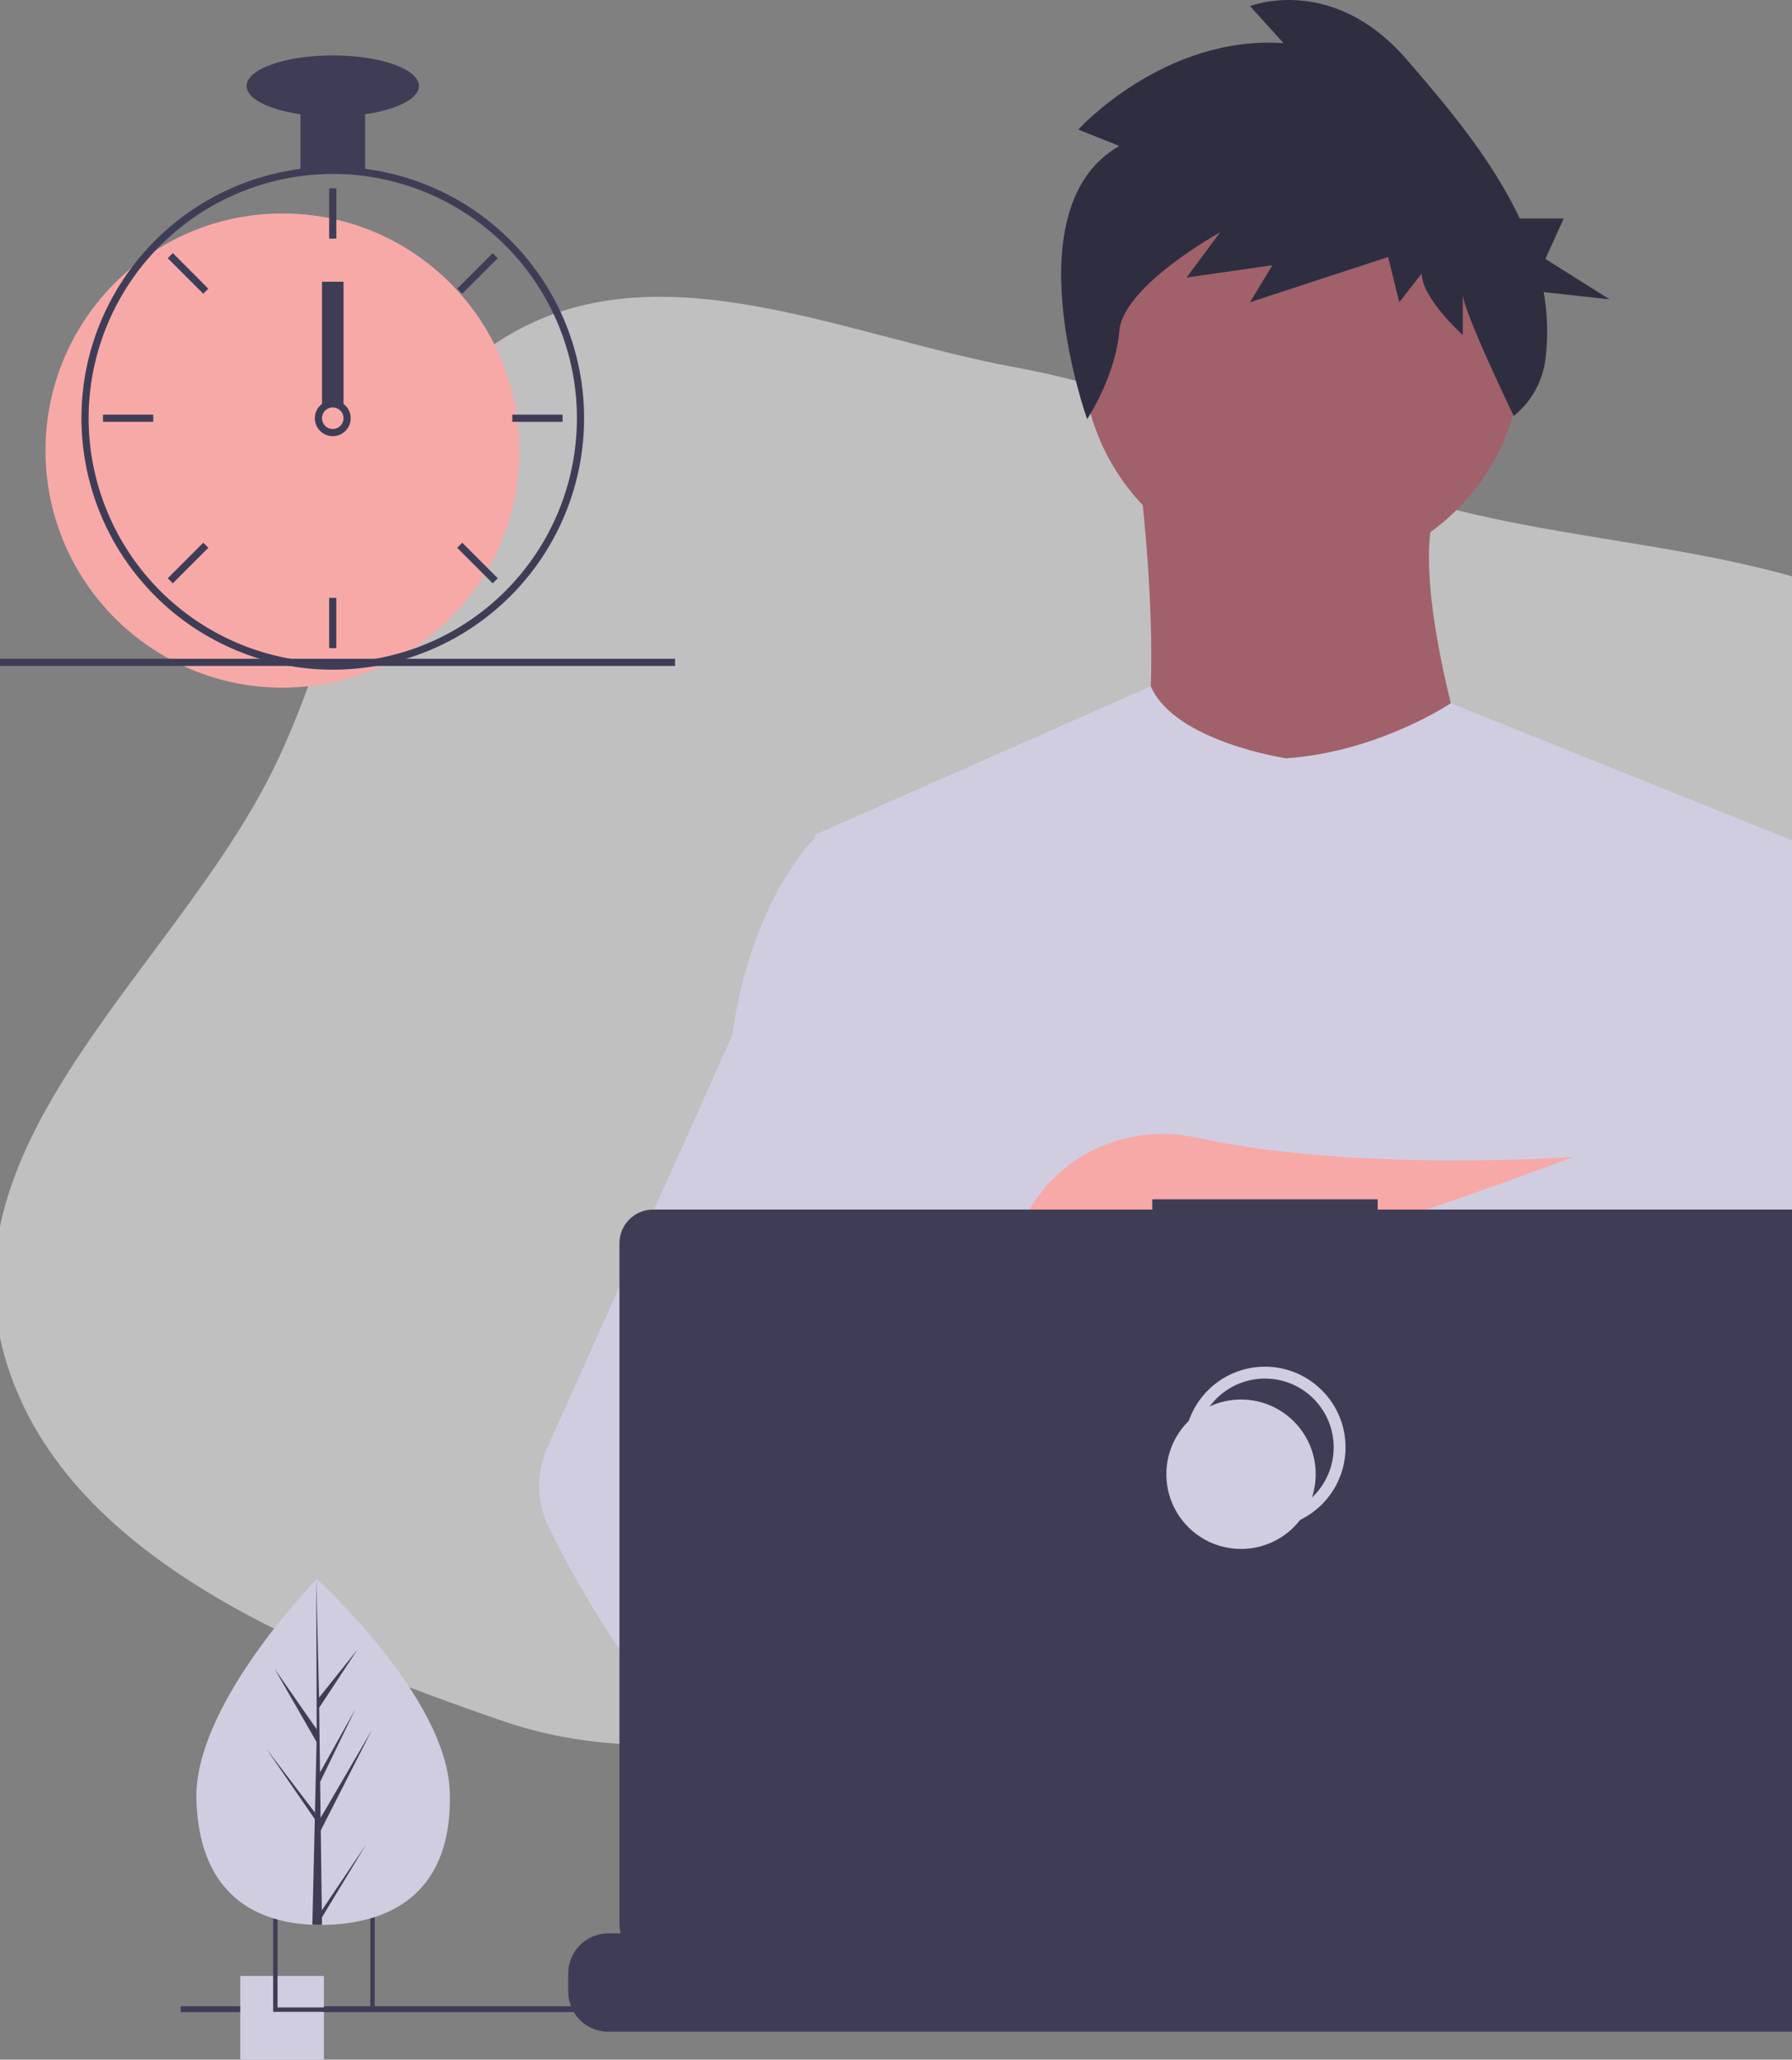 <svg width="302" height="347" viewBox="0 0 302 347" fill="none" xmlns="http://www.w3.org/2000/svg">
<rect x="0" y="0" width="302" height="347" fill="#808080" stroke="none"/>
<g clip-path="url(#clip0_253_870)">
<path fill-rule="evenodd" clip-rule="evenodd" d="M171.126 285.708C141.789 289.538 112.591 299.59 84.639 289.918C50.549 278.122 8.842 261.535 0.274 226.589C-8.362 191.371 29.152 162.926 45.568 130.576C58.788 104.524 61.287 69.804 86.961 55.759C112.24 41.93 142.768 56.681 171.126 61.891C193.874 66.07 213.497 75.659 235.414 83.033C270.079 94.698 313.064 89.78 336.715 117.609C363.053 148.599 384.722 198.949 363.286 233.491C340.648 269.973 284.1 258.016 242.584 269.298C218.409 275.867 195.97 282.464 171.126 285.708Z" fill="white" fill-opacity="0.5"/>
<path d="M219.427 96.636C239.87 96.636 256.443 80.06 256.443 59.613C256.443 39.166 239.87 22.59 219.427 22.59C198.984 22.59 182.412 39.166 182.412 59.613C182.412 80.06 198.984 96.636 219.427 96.636Z" fill="#A0616A"/>
<path d="M191.8 78.124C191.8 78.124 198.774 130.708 188.044 136.61C177.315 142.512 251.883 143.049 251.883 143.049C251.883 143.049 235.253 97.441 242.763 83.49L191.8 78.124Z" fill="#A0616A"/>
<path d="M306.332 143.315L300.131 171.559L287.018 231.315L286.626 234.588L282.1 272.474L279.09 297.642L277.072 314.548C264.8 320.857 255.905 325.212 255.905 325.212C255.905 325.212 255.14 321.375 253.907 316.467C245.294 319.049 229.358 323.334 215.853 324.19C220.77 329.672 223.031 334.823 219.965 338.624C210.713 350.083 172.518 326.078 159.159 317.126C158.848 319.269 158.73 321.436 158.806 323.601L148.583 315.737L149.595 297.642L151.301 267.026L153.446 228.632C152.769 226.988 152.203 225.301 151.749 223.582C148.618 212.445 144.818 190.207 141.903 171.559C139.558 156.551 137.796 143.868 137.423 141.17C137.373 140.817 137.348 140.636 137.348 140.636L193.941 115.624C197.963 124.953 216.744 127.757 216.744 127.757C232.303 126.685 244.499 118.479 244.499 118.479L306.332 143.315Z" fill="#D0CDE1"/>
<path d="M260.199 314.483C260.199 314.483 257.803 315.304 253.907 316.467C245.294 319.049 229.358 323.334 215.853 324.19C204.225 324.935 194.399 323.142 192.602 315.555C191.832 312.293 192.924 309.609 195.305 307.404C202.413 300.814 220.977 298.453 235.7 297.642C239.858 297.415 243.704 297.31 246.905 297.269C252.341 297.199 255.905 297.31 255.905 297.31L255.991 297.642L260.199 314.483Z" fill="#A0616A"/>
<path d="M188.634 24.593L181.713 21.821C181.713 21.821 196.184 5.886 216.318 7.272L210.655 1.036C210.655 1.036 224.497 -4.506 237.08 10.043C243.695 17.692 251.349 26.682 256.12 36.809H263.532L260.439 43.622L271.266 50.435L260.153 49.211C260.815 52.942 260.917 56.75 260.454 60.511C259.978 64.273 258.058 67.703 255.101 70.076V70.076C255.101 70.076 246.518 52.306 246.518 49.535V56.463C246.518 56.463 239.597 50.227 239.597 46.07L235.822 50.92L233.935 43.299L210.655 50.92L214.43 44.685L199.959 46.763L205.622 39.142C205.622 39.142 189.263 48.149 188.634 55.77C188.005 63.391 183.216 70.612 183.216 70.612C183.216 70.612 170.388 34.985 188.634 24.593Z" fill="#2F2E41"/>
<path d="M346.566 273.163C342.796 277.252 333.453 283.409 322.128 290.075C317.915 292.552 313.43 295.104 308.854 297.642C297.936 303.699 286.505 309.7 277.072 314.548C264.8 320.857 255.905 325.212 255.905 325.212C255.905 325.212 255.14 321.375 253.907 316.466C252.256 309.896 249.769 301.403 247.177 297.642C247.086 297.511 246.996 297.39 246.905 297.269C246.15 296.278 245.39 295.699 244.64 295.699L282.1 272.474L298.288 262.435L286.625 234.588L271.998 199.657L280.827 171.559L289.701 143.315H306.332C306.332 143.315 311.839 155.337 318.881 172.103C319.933 174.61 321.02 177.223 322.128 179.922C336.615 215.164 354.675 264.378 346.566 273.163Z" fill="#D0CDE1"/>
<path d="M219.965 338.624C210.713 350.083 172.518 326.078 159.159 317.126C156.249 315.178 154.518 313.944 154.518 313.944L166.739 297.642L170.61 292.481C170.61 292.481 174.073 294.319 179.193 297.31C179.379 297.42 179.565 297.531 179.756 297.642C184.171 300.235 189.713 303.623 195.305 307.404C203.022 312.625 210.824 318.581 215.853 324.19C220.77 329.672 223.031 334.823 219.965 338.624Z" fill="#A0616A"/>
<path d="M179.193 297.31C177.827 297.304 176.463 297.416 175.115 297.642C163.543 299.631 160.13 310.108 159.159 317.126C158.848 319.269 158.73 321.436 158.806 323.601L148.583 315.737L144.858 312.872C135.893 309.745 127.905 304.192 120.979 297.642C114.97 291.859 109.58 285.466 104.896 278.566C100.231 271.765 96.072 264.63 92.453 257.219C91.443 255.151 90.9 252.886 90.863 250.584C90.826 248.283 91.294 246.002 92.237 243.902L104.896 215.683L123.4 174.439C123.536 173.457 123.685 172.497 123.848 171.559C127.517 150.514 137.348 141.17 137.348 141.17H144.858L149.882 171.559L156.123 209.314L151.749 223.582L141.642 256.534L151.301 267.026L179.193 297.31Z" fill="#D0CDE1"/>
<path d="M187.693 209.344L194.113 216.836C196.498 216.381 198.989 215.847 201.555 215.246L199.711 209.344L204.22 214.605C231.4 207.919 265.09 194.919 265.09 194.919C265.09 194.919 228.718 197.587 201.561 191.652C189.545 189.027 177.183 194.984 172.252 206.254C169.386 212.805 169.836 218.48 180.001 218.48C183.435 218.421 186.86 218.099 190.246 217.516L187.693 209.344Z" fill="#F7A9A8"/>
<path d="M334.058 332.482V335.538C334.059 336.377 333.904 337.208 333.6 337.99C333.464 338.338 333.301 338.675 333.111 338.997C332.511 340.004 331.66 340.838 330.641 341.417C329.622 341.996 328.47 342.3 327.297 342.299H102.52C101.348 342.3 100.196 341.996 99.177 341.417C98.158 340.838 97.306 340.004 96.706 338.997C96.517 338.675 96.353 338.338 96.218 337.99C95.914 337.208 95.758 336.377 95.76 335.538V332.482C95.76 331.594 95.934 330.714 96.274 329.894C96.614 329.074 97.112 328.328 97.74 327.7C98.367 327.072 99.113 326.574 99.933 326.234C100.753 325.895 101.632 325.72 102.52 325.72H115.477V324.295C115.477 324.258 115.484 324.222 115.498 324.187C115.512 324.153 115.533 324.122 115.559 324.096C115.585 324.07 115.617 324.049 115.651 324.035C115.685 324.021 115.722 324.013 115.759 324.014H122.519C122.556 324.013 122.593 324.021 122.627 324.035C122.661 324.049 122.692 324.07 122.718 324.096C122.745 324.122 122.765 324.153 122.779 324.187C122.794 324.222 122.801 324.258 122.801 324.295V325.72H127.024V324.295C127.024 324.258 127.031 324.222 127.045 324.187C127.059 324.153 127.08 324.122 127.106 324.096C127.133 324.07 127.164 324.049 127.198 324.035C127.232 324.021 127.269 324.013 127.306 324.014H134.066C134.103 324.013 134.14 324.021 134.174 324.035C134.208 324.049 134.239 324.07 134.265 324.096C134.292 324.122 134.312 324.153 134.327 324.187C134.341 324.222 134.348 324.258 134.348 324.295V325.72H138.576V324.295C138.576 324.258 138.583 324.222 138.598 324.187C138.612 324.153 138.632 324.122 138.659 324.096C138.685 324.07 138.716 324.049 138.75 324.035C138.784 324.021 138.821 324.013 138.858 324.014H145.618C145.655 324.013 145.692 324.021 145.726 324.035C145.76 324.049 145.792 324.07 145.818 324.096C145.844 324.122 145.865 324.153 145.879 324.187C145.893 324.222 145.9 324.258 145.9 324.295V325.72H150.123V324.295C150.123 324.258 150.131 324.222 150.145 324.187C150.159 324.153 150.18 324.122 150.206 324.096C150.232 324.07 150.263 324.049 150.297 324.035C150.331 324.021 150.368 324.013 150.405 324.014H157.165C157.202 324.013 157.239 324.021 157.273 324.035C157.308 324.049 157.339 324.07 157.365 324.096C157.391 324.122 157.412 324.153 157.426 324.187C157.44 324.222 157.447 324.258 157.447 324.295V325.72H161.671V324.295C161.67 324.258 161.678 324.222 161.692 324.187C161.706 324.153 161.727 324.122 161.753 324.096C161.779 324.07 161.81 324.049 161.844 324.035C161.879 324.021 161.915 324.013 161.952 324.014H168.713C168.75 324.013 168.786 324.021 168.821 324.035C168.855 324.049 168.886 324.07 168.912 324.096C168.938 324.122 168.959 324.153 168.973 324.187C168.987 324.222 168.995 324.258 168.994 324.295V325.72H173.223V324.295C173.223 324.258 173.23 324.222 173.244 324.187C173.258 324.153 173.279 324.122 173.305 324.096C173.331 324.07 173.362 324.049 173.397 324.035C173.431 324.021 173.468 324.013 173.505 324.014H180.265C180.302 324.013 180.338 324.021 180.373 324.035C180.407 324.049 180.438 324.07 180.464 324.096C180.49 324.122 180.511 324.153 180.525 324.187C180.539 324.222 180.547 324.258 180.547 324.295V325.72H184.77V324.295C184.77 324.258 184.777 324.222 184.791 324.187C184.805 324.153 184.826 324.122 184.852 324.096C184.878 324.07 184.91 324.049 184.944 324.035C184.978 324.021 185.015 324.013 185.052 324.014H238.006C238.043 324.013 238.079 324.021 238.114 324.035C238.148 324.049 238.179 324.07 238.205 324.096C238.231 324.122 238.252 324.153 238.266 324.187C238.28 324.222 238.288 324.258 238.288 324.295V325.72H242.516V324.295C242.516 324.258 242.523 324.222 242.537 324.187C242.551 324.153 242.572 324.122 242.598 324.096C242.624 324.07 242.655 324.049 242.69 324.035C242.724 324.021 242.761 324.013 242.798 324.014H249.558C249.632 324.014 249.704 324.044 249.756 324.097C249.809 324.15 249.839 324.221 249.84 324.295V325.72H254.063V324.295C254.063 324.258 254.07 324.222 254.084 324.187C254.098 324.153 254.119 324.122 254.145 324.096C254.172 324.07 254.203 324.049 254.237 324.035C254.271 324.021 254.308 324.013 254.345 324.014H261.105C261.142 324.013 261.179 324.021 261.213 324.035C261.247 324.049 261.278 324.07 261.305 324.096C261.331 324.122 261.351 324.153 261.366 324.187C261.38 324.222 261.387 324.258 261.387 324.295V325.72H265.61V324.295C265.61 324.258 265.617 324.222 265.631 324.187C265.646 324.153 265.666 324.122 265.693 324.096C265.719 324.07 265.75 324.049 265.784 324.035C265.818 324.021 265.855 324.013 265.892 324.014H272.652C272.689 324.013 272.726 324.021 272.76 324.035C272.794 324.049 272.825 324.07 272.852 324.096C272.878 324.122 272.899 324.153 272.913 324.187C272.927 324.222 272.934 324.258 272.934 324.295V325.72H277.162V324.295C277.162 324.258 277.17 324.222 277.184 324.187C277.198 324.153 277.219 324.122 277.245 324.096C277.271 324.07 277.302 324.049 277.336 324.035C277.371 324.021 277.407 324.013 277.444 324.014H284.204C284.278 324.014 284.349 324.045 284.401 324.097C284.453 324.15 284.482 324.221 284.481 324.295V325.72H288.71V324.295C288.709 324.258 288.717 324.222 288.731 324.187C288.745 324.153 288.766 324.122 288.792 324.096C288.818 324.07 288.849 324.049 288.883 324.035C288.918 324.021 288.954 324.013 288.991 324.014H295.752C295.789 324.013 295.825 324.021 295.86 324.035C295.894 324.049 295.925 324.07 295.951 324.096C295.977 324.122 295.998 324.153 296.012 324.187C296.026 324.222 296.034 324.258 296.033 324.295V325.72H300.257V324.295C300.257 324.258 300.264 324.222 300.278 324.187C300.292 324.153 300.313 324.122 300.339 324.096C300.365 324.07 300.396 324.049 300.431 324.035C300.465 324.021 300.502 324.013 300.539 324.014H307.299C307.336 324.013 307.372 324.021 307.407 324.035C307.441 324.049 307.472 324.07 307.498 324.096C307.524 324.122 307.545 324.153 307.559 324.187C307.573 324.222 307.581 324.258 307.581 324.295V325.72H327.297C328.185 325.72 329.064 325.895 329.885 326.234C330.705 326.574 331.45 327.072 332.078 327.7C332.706 328.328 333.204 329.074 333.543 329.894C333.883 330.714 334.058 331.594 334.058 332.482V332.482Z" fill="#3F3D56"/>
<path d="M399.419 337.99H30.454V338.997H399.419V337.99Z" fill="#3F3D56"/>
<path d="M315.959 203.781H232.177V202.054H194.188V203.781H110.061C108.558 203.781 107.116 204.378 106.054 205.441C104.991 206.504 104.394 207.946 104.394 209.449V324.195C104.394 325.698 104.991 327.14 106.054 328.203C107.116 329.266 108.558 329.863 110.061 329.863H315.959C317.462 329.863 318.903 329.266 319.966 328.203C321.029 327.14 321.626 325.698 321.626 324.195V209.449C321.626 208.705 321.479 207.968 321.194 207.28C320.91 206.593 320.492 205.968 319.966 205.441C319.44 204.915 318.815 204.497 318.127 204.213C317.44 203.928 316.703 203.781 315.959 203.781V203.781Z" fill="#3F3D56"/>
<path d="M213.175 256.428C220.125 256.428 225.759 250.793 225.759 243.842C225.759 236.89 220.125 231.255 213.175 231.255C206.225 231.255 200.591 236.89 200.591 243.842C200.591 250.793 206.225 256.428 213.175 256.428Z" stroke="#D0CDE1" stroke-width="2" stroke-miterlimit="10"/>
<path d="M209.148 260.959C216.098 260.959 221.732 255.324 221.732 248.373C221.732 241.421 216.098 235.786 209.148 235.786C202.198 235.786 196.564 241.421 196.564 248.373C196.564 255.324 202.198 260.959 209.148 260.959Z" fill="#D0CDE1"/>
<path d="M54.588 332.903H40.494V347H54.588V332.903Z" fill="#D0CDE1"/>
<path d="M46.033 321.827V338.945H63.147V321.827H46.033ZM62.402 338.2H46.773V322.572H62.402V338.2Z" fill="#3F3D56"/>
<path d="M47.608 115.854C69.665 115.854 87.545 97.97 87.545 75.909C87.545 53.848 69.665 35.964 47.608 35.964C25.552 35.964 7.671 53.848 7.671 75.909C7.671 97.97 25.552 115.854 47.608 115.854Z" fill="#F7A9A8"/>
<path d="M61.526 28.441C57.91 27.981 54.25 27.981 50.634 28.441C42.578 29.499 34.994 32.846 28.783 38.086C22.572 43.325 17.994 50.236 15.592 58C14.5 61.538 13.881 65.206 13.752 68.906C13.734 69.421 13.722 69.941 13.722 70.462C13.733 81.695 18.2 92.464 26.141 100.407C34.082 108.35 44.849 112.817 56.08 112.828C56.981 112.828 57.883 112.798 58.773 112.743C60.861 112.612 62.936 112.325 64.981 111.884C74.747 109.783 83.457 104.298 89.572 96.398C95.687 88.497 98.814 78.689 98.401 68.706C97.988 58.723 94.06 49.208 87.313 41.84C80.566 34.472 71.432 29.726 61.526 28.441H61.526ZM69.338 109.427H69.332C65.92 110.591 62.37 111.297 58.772 111.527C57.883 111.587 56.981 111.618 56.08 111.618C45.171 111.604 34.713 107.264 26.999 99.549C19.285 91.833 14.946 81.373 14.932 70.462C14.932 69.941 14.944 69.421 14.963 68.906C15.379 58.273 19.891 48.213 27.555 40.831C35.219 33.45 45.44 29.32 56.08 29.306C65.828 29.307 75.26 32.769 82.694 39.076C90.129 45.382 95.083 54.124 96.675 63.744C98.266 73.363 96.392 83.235 91.386 91.602C86.379 99.968 78.566 106.285 69.338 109.427H69.338Z" fill="#3F3D56"/>
<path d="M56.685 31.727H55.475V40.2H56.685V31.727Z" fill="#3F3D56"/>
<path d="M29.123 42.644L28.268 43.5L34.258 49.492L35.114 48.636L29.123 42.644Z" fill="#3F3D56"/>
<path d="M17.353 69.857V71.067H25.824V69.857H17.353Z" fill="#3F3D56"/>
<path d="M28.268 97.424L29.123 98.279L35.114 92.288L34.258 91.432L28.268 97.424Z" fill="#3F3D56"/>
<path d="M77.046 48.636L77.901 49.492L83.892 43.5L83.036 42.644L77.046 48.636Z" fill="#3F3D56"/>
<path d="M86.335 69.857V71.067H94.807V69.857H86.335Z" fill="#3F3D56"/>
<path d="M77.901 91.432L77.046 92.288L83.036 98.279L83.892 97.424L77.901 91.432Z" fill="#3F3D56"/>
<path d="M56.685 100.723H55.475V109.197H56.685V100.723Z" fill="#3F3D56"/>
<path d="M57.895 68.041C57.371 67.648 56.734 67.436 56.08 67.436C55.425 67.436 54.788 67.648 54.264 68.041C53.906 68.313 53.611 68.66 53.399 69.058C53.131 69.57 53.015 70.147 53.065 70.723C53.115 71.299 53.328 71.848 53.68 72.306C54.032 72.764 54.508 73.112 55.052 73.308C55.595 73.505 56.183 73.541 56.747 73.414C57.31 73.287 57.825 73 58.232 72.589C58.638 72.178 58.918 71.66 59.038 71.095C59.159 70.53 59.116 69.942 58.913 69.401C58.711 68.859 58.357 68.388 57.895 68.041H57.895ZM56.08 72.278C55.599 72.276 55.138 72.084 54.798 71.744C54.458 71.404 54.266 70.943 54.264 70.462C54.267 70.095 54.378 69.737 54.585 69.433C54.762 69.176 55.003 68.969 55.283 68.833C55.564 68.696 55.875 68.634 56.187 68.653C56.498 68.672 56.8 68.771 57.062 68.94C57.324 69.109 57.538 69.344 57.683 69.62C57.828 69.896 57.899 70.205 57.89 70.517C57.881 70.829 57.791 71.133 57.63 71.401C57.469 71.668 57.242 71.889 56.97 72.043C56.698 72.196 56.392 72.277 56.08 72.278V72.278Z" fill="#3F3D56"/>
<path d="M61.526 17.807H50.634V28.701H61.526V17.807Z" fill="#3F3D56"/>
<path d="M56.08 19.623C64.1 19.623 70.602 17.319 70.602 14.478C70.602 11.637 64.1 9.334 56.08 9.334C48.059 9.334 41.557 11.637 41.557 14.478C41.557 17.319 48.059 19.623 56.08 19.623Z" fill="#3F3D56"/>
<path d="M57.895 47.463H54.264V68.041H57.895V47.463Z" fill="#3F3D56"/>
<path d="M113.76 110.984H0V112.194H113.76V110.984Z" fill="#3F3D56"/>
<path d="M75.803 301.956C76.273 318.041 66.876 323.936 55.083 324.281C54.809 324.289 54.537 324.294 54.265 324.296C53.718 324.3 53.177 324.291 52.641 324.268C41.975 323.825 33.533 318.163 33.096 303.203C32.644 287.722 51.856 267.607 53.297 266.119L53.3 266.117C53.355 266.061 53.383 266.032 53.383 266.032C53.383 266.032 75.334 285.871 75.803 301.956Z" fill="#D0CDE1"/>
<path d="M54.234 321.843L61.725 310.701L54.25 323.042L54.265 324.296C53.718 324.3 53.177 324.291 52.641 324.268L53.012 308.151L53.002 308.027L53.016 308.003L53.051 306.48L44.847 294.567L53.041 305.34L53.071 305.662L53.351 293.485L46.265 281.134L53.371 291.346L53.297 266.119L53.297 266.035L53.3 266.117L53.77 286L60.228 277.924L53.791 287.713L53.932 298.605L59.875 287.975L53.954 300.206L54.032 306.262L62.675 291.455L54.059 308.375L54.234 321.843Z" fill="#3F3D56"/>
</g>
<defs>
<clipPath id="clip0_253_870">
<rect width="402" height="347" fill="white"/>
</clipPath>
</defs>
</svg>

